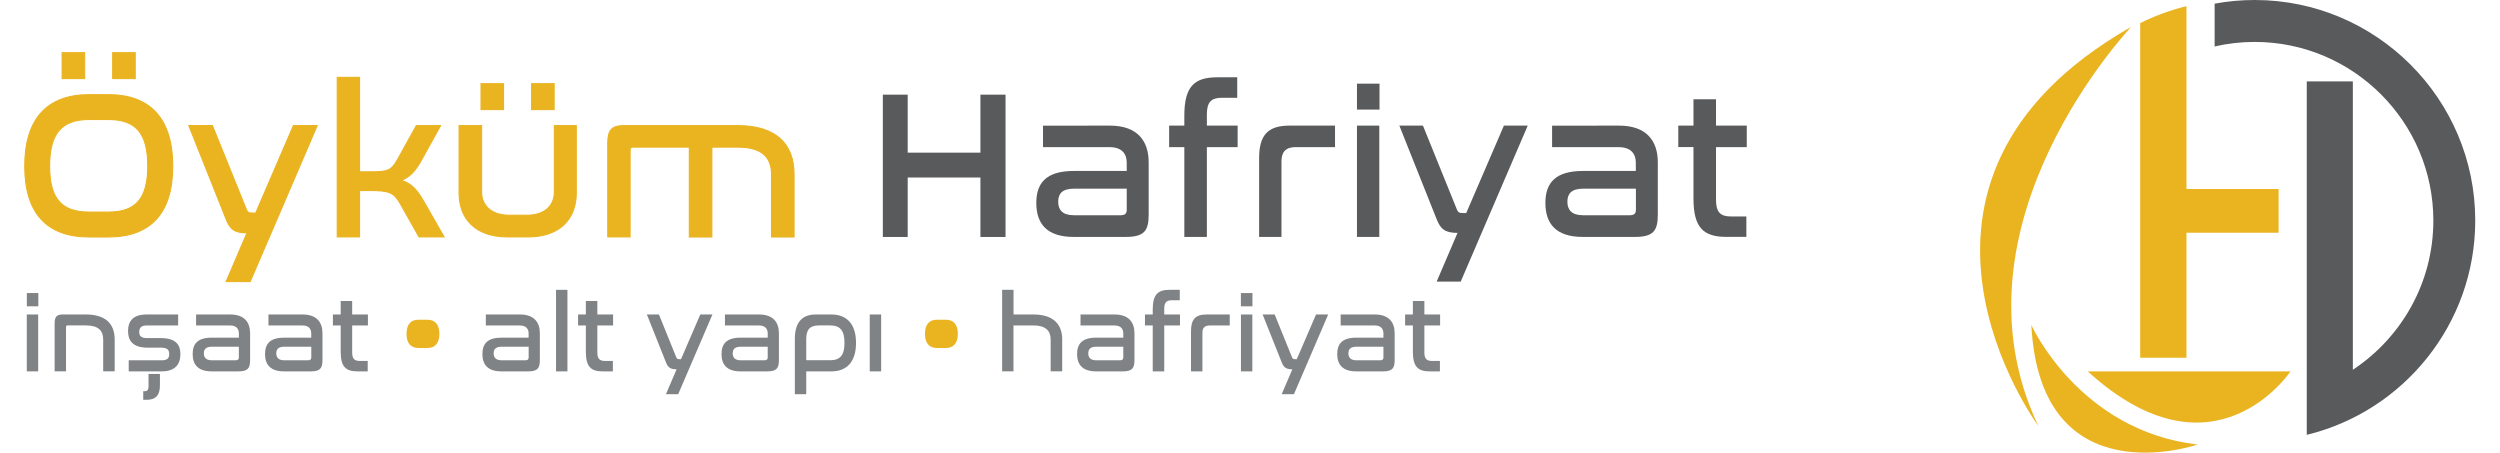 <svg width="4650" height="842" viewBox="0 0 4650 842" fill="none" xmlns="http://www.w3.org/2000/svg">
<path d="M201.727 176.054C278.554 176.054 321.335 219.958 321.335 308.977C321.335 397.625 279.029 440.778 201.727 440.778H165.608C88.306 440.778 46 397.625 46 308.977C46 219.95 88.773 176.054 165.608 176.054H201.727ZM165.703 222.3C114.765 222.3 92.341 248.188 92.341 308.977C92.341 369.386 114.289 394.436 165.703 394.436H201.822C252.761 394.436 274.804 369.3 274.804 308.606C274.804 248.197 252.856 222.3 201.822 222.3H165.703ZM157.442 98V146.216H115.516V98H157.442ZM251.534 98V146.216H209.599V98H251.534Z" fill="#EAB320" stroke="#EAB320" stroke-width="2" stroke-miterlimit="10"/>
<path d="M589.999 233.646L465.328 523.8H420.585L459.426 433.182C435.879 433.182 427.627 425.768 420.585 407.666L351.164 233.551H395.068L457.447 387.679C460.169 395.093 462.139 396.311 470.02 396.311H475.559L545.732 233.551H589.999V233.646Z" fill="#EAB320" stroke="#EAB320" stroke-width="2" stroke-miterlimit="10"/>
<path d="M668.796 143.875V319.58H688.031C720.961 319.58 727.615 317.981 739.816 296.033L774.337 233.654H819.46L783.34 298.755C773.118 317.143 763.363 328.584 746.47 335.626C766.076 341.165 776.298 354.014 788.776 375.59L826.018 440.691H779.391L744.871 379.531C732.679 357.954 724.513 354.394 688.022 354.394H668.787V440.7H627.242V143.797L668.796 143.875Z" fill="#EAB320" stroke="#EAB320" stroke-width="2" stroke-miterlimit="10"/>
<path d="M895.811 233.646V357.565C895.811 381.864 913.819 400.338 946.749 400.338H980.518C1013.45 400.338 1031.09 381.95 1031.09 357.565V233.646H1071.89V359.164C1071.89 407.009 1041.31 440.683 982.117 440.683H943.656C884.466 440.683 853.885 406.914 853.885 359.164V233.646H895.811ZM936.622 155.601V203.817H894.688V155.601H936.622ZM1030.71 155.601V203.817H988.779V155.601H1030.71Z" fill="#EAB320" stroke="#EAB320" stroke-width="2" stroke-miterlimit="10"/>
<path d="M1372.26 233.646C1442.43 233.646 1476.96 266.948 1476.96 324.263V440.778H1435.02V324.263C1435.02 291.713 1416.17 273.696 1372.64 273.696H1324.05V440.769H1282.11V273.61H1177.05C1173.48 273.61 1171.98 275.58 1171.98 279.52V440.683H1130.43V265.824C1130.43 241.526 1138.68 233.646 1159.42 233.646H1372.26Z" fill="#EAB320" stroke="#EAB320" stroke-width="2" stroke-miterlimit="10"/>
<path d="M1688.31 176.054V283.936H1823.58V176.054H1870.29V440.778H1823.58V330.174H1688.31V440.778H1642.06V176.054H1688.31Z" fill="#595A5C"/>
<path d="M2064.39 233.646C2116.17 233.646 2136.52 262.636 2136.52 301.849V399.128C2136.52 428.957 2128.64 440.683 2093.75 440.683H1996.94C1947.87 440.683 1927.51 416.765 1927.51 377.552C1927.51 339.938 1946.37 317.981 1997.31 317.981H2095.71V302.315C2095.71 286.278 2086.71 273.705 2063.91 273.705H1939.99V233.741L2064.39 233.646ZM2095.72 389.744V350.903H1998.07C1976.12 350.903 1968.24 359.907 1968.24 375.202C1968.24 390.496 1976.49 400.338 1997.23 400.338H2084.29C2092.63 400.347 2095.72 397.158 2095.72 389.744Z" fill="#595A5C"/>
<path d="M2202.85 233.646V215.163C2202.85 161.036 2221.24 143.771 2264.01 143.771H2301.25V181.86H2272.64C2253.04 181.86 2244.78 189.741 2244.78 212.821V233.646H2302V273.61H2244.78V440.683H2202.85V273.61H2174.61V233.646H2202.85Z" fill="#595A5C"/>
<path d="M2483.15 233.646V273.61H2410.17C2391.78 273.61 2383.53 282.242 2383.53 300.25V440.683H2341.98V294.063C2341.98 252.509 2357.27 233.654 2398.07 233.654L2483.15 233.646Z" fill="#595A5C"/>
<path d="M2565.89 155.601V203.817H2523.96V155.601H2565.89ZM2565.51 233.646V440.683H2523.96V233.646H2565.51Z" fill="#595A5C"/>
<path d="M2841.59 233.646L2716.92 523.8H2672.17L2711.01 433.182C2687.47 433.182 2679.22 425.768 2672.17 407.666L2602.75 233.559H2646.66L2709.04 387.688C2711.76 395.102 2713.73 396.32 2721.61 396.32H2727.15L2797.32 233.559H2841.6V233.646H2841.59Z" fill="#595A5C"/>
<path d="M3011.38 233.646C3063.17 233.646 3083.52 262.636 3083.52 301.849V399.128C3083.52 428.957 3075.64 440.683 3040.74 440.683H2943.84C2894.87 440.683 2874.42 416.765 2874.42 377.552C2874.42 339.938 2893.27 317.981 2944.21 317.981H3042.61V302.315C3042.61 286.278 3033.61 273.705 3010.81 273.705H2886.89V233.741L3011.38 233.646ZM3042.81 389.744V350.903H2945.16C2923.21 350.903 2915.33 359.907 2915.33 375.202C2915.33 390.496 2923.58 400.338 2944.32 400.338H3031.38C3039.62 400.347 3042.81 397.158 3042.81 389.744Z" fill="#595A5C"/>
<path d="M3149.85 233.646V184.582H3191.78V233.646H3249V273.61H3191.78V371.641C3191.78 394.817 3200.03 402.602 3219.64 402.602H3248.25V440.596H3211.01C3168.23 440.596 3149.85 423.332 3149.85 369.205V273.515H3121.61V233.551L3149.85 233.646Z" fill="#595A5C"/>
<path d="M71.292 545.074V569.744H49.906V545.074H71.292ZM71.007 584.943V690.76H49.811V584.943H71.007Z" fill="#808386"/>
<path d="M160.035 584.943C195.869 584.943 213.315 601.923 213.315 631.19V690.665H191.928V631.19C191.928 614.582 182.268 605.301 160.035 605.301H125.419C123.639 605.301 122.792 606.33 122.792 608.3V690.665H101.587V601.361C101.587 588.979 105.813 584.943 116.407 584.943H160.035Z" fill="#808386"/>
<path d="M331.324 584.943V605.396H272.79C262.94 605.396 258.999 609.432 258.999 617.407C258.999 624.821 262.188 628.848 274.009 628.848H298.869C328.136 628.848 335.55 642.259 335.55 658.676C335.55 677.531 325.699 690.76 300.934 690.76H239.393V670.126H300.934C310.785 670.126 314.725 666.747 314.725 658.495C314.725 650.053 310.318 646.674 299.716 646.674H274.666C245.399 646.674 238.175 632.036 238.175 615.809C238.175 596.764 248.025 584.943 272.6 584.943H331.324ZM297.46 695.547V717.029C297.46 734.855 289.675 743.669 272.981 743.669H266.413V727.631H268.85C274.104 727.631 276.264 725.004 276.264 719.189V695.547H297.46Z" fill="#808386"/>
<path d="M428.327 584.943C454.777 584.943 465.198 599.762 465.198 619.844V669.564C465.198 684.763 461.163 690.769 443.337 690.769H393.807C368.757 690.769 358.344 678.577 358.344 658.495C358.344 639.26 367.91 628.01 393.988 628.01H444.27V620.034C444.27 611.782 439.673 605.396 428.042 605.396H364.721V584.943H428.327ZM444.27 664.682V644.885H394.368C383.109 644.885 379.169 649.482 379.169 657.268C379.169 665.053 383.394 670.117 393.988 670.117H438.454C442.68 670.031 444.27 668.432 444.27 664.682Z" fill="#808386"/>
<path d="M562.945 584.943C589.395 584.943 599.816 599.762 599.816 619.844V669.564C599.816 684.763 595.781 690.769 577.954 690.769H528.424C503.374 690.769 492.962 678.577 492.962 658.495C492.962 639.26 502.622 628.01 528.606 628.01H578.887V620.034C578.887 611.782 574.29 605.396 562.66 605.396H499.339V584.943H562.945ZM578.983 664.682V644.885H529.072C517.813 644.885 513.873 649.482 513.873 657.268C513.873 665.053 518.098 670.117 528.692 670.117H573.159C577.384 670.031 578.983 668.432 578.983 664.682Z" fill="#808386"/>
<path d="M633.671 584.943V559.902H655.057V584.952H684.324V605.405H655.057V655.497C655.057 667.317 659.283 671.353 669.315 671.353H683.952V690.769H664.908C643.046 690.769 633.671 681.955 633.671 654.278V605.405H619.223V584.952H633.671V584.943Z" fill="#808386"/>
<path d="M795.213 594.699C808.624 594.699 817.257 603.141 817.257 620.967C817.257 638.794 808.624 647.236 795.213 647.236H777.949C764.538 647.236 756.087 638.794 756.087 620.967C756.087 603.141 764.529 594.699 777.949 594.699H795.213Z" fill="#EAB320"/>
<path d="M967.254 584.943C993.704 584.943 1004.13 599.762 1004.13 619.844V669.564C1004.13 684.763 1000.09 690.769 982.264 690.769H932.734C907.684 690.769 897.271 678.577 897.271 658.495C897.271 639.26 906.932 628.01 932.915 628.01H983.197V620.034C983.197 611.782 978.6 605.396 966.969 605.396H903.649V584.943H967.254ZM983.301 664.682V644.885H933.391C922.132 644.885 918.191 649.482 918.191 657.268C918.191 665.053 922.417 670.117 933.01 670.117H977.477C981.702 670.031 983.301 668.432 983.301 664.682Z" fill="#808386"/>
<path d="M1055.44 539.077V690.769H1034.23V539.077H1055.44Z" fill="#808386"/>
<path d="M1089.68 584.943V559.902H1111.07V584.952H1140.33V605.405H1111.07V655.497C1111.07 667.317 1115.29 671.353 1125.32 671.353H1139.96V690.769H1120.92C1099.06 690.769 1089.68 681.955 1089.68 654.278V605.405H1075.23V584.952H1089.68V584.943Z" fill="#808386"/>
<path d="M1325.14 584.943L1261.44 733.161H1238.65L1258.45 686.915C1246.43 686.915 1242.22 683.07 1238.65 673.876L1203.19 584.943H1225.61L1257.5 663.645C1258.91 667.49 1259.94 668.052 1263.88 668.052H1266.7L1302.53 584.935L1325.14 584.943Z" fill="#808386"/>
<path d="M1411.91 584.943C1438.36 584.943 1448.78 599.762 1448.78 619.844V669.564C1448.78 684.763 1444.74 690.769 1426.92 690.769H1377.48C1352.43 690.769 1342.02 678.577 1342.02 658.495C1342.02 639.26 1351.68 628.01 1377.67 628.01H1427.95V620.034C1427.95 611.782 1423.35 605.396 1411.72 605.396H1348.4V584.943H1411.91ZM1427.95 664.682V644.885H1378.04C1366.78 644.885 1362.84 649.482 1362.84 657.268C1362.84 665.053 1367.06 670.117 1377.66 670.117H1422.12C1426.36 670.031 1427.95 668.432 1427.95 664.682Z" fill="#808386"/>
<path d="M1546.53 584.943C1574.57 584.943 1592.21 602.208 1592.21 637.852C1592.21 673.496 1574.57 690.76 1546.53 690.76H1499.62V733.256H1478.42V630.256C1478.42 599.771 1491.83 584.943 1517.25 584.943H1546.53ZM1499.62 670.031H1544.28C1562.67 670.031 1570.73 660.647 1570.73 637.757C1570.73 614.962 1562.75 605.301 1544.28 605.301H1523.46C1506.19 605.301 1499.63 612.897 1499.63 631.19V670.031H1499.62Z" fill="#808386"/>
<path d="M1638.92 584.943V690.76H1617.72V584.943H1638.92Z" fill="#808386"/>
<path d="M1759.56 594.699C1772.97 594.699 1781.6 603.141 1781.6 620.967C1781.6 638.794 1772.97 647.236 1759.56 647.236H1742.3C1728.88 647.236 1720.43 638.794 1720.43 620.967C1720.43 603.141 1728.88 594.699 1742.3 594.699H1759.56Z" fill="#EAB320"/>
<path d="M1885.17 539.077V584.952H1922.42C1958.06 584.952 1975.7 602.216 1975.7 631.198V690.674H1954.21V631.198C1954.21 614.97 1944.36 605.31 1922.32 605.31H1885.08V690.674H1863.97V538.982L1885.17 539.077Z" fill="#808386"/>
<path d="M2073.26 584.943C2099.71 584.943 2110.13 599.762 2110.13 619.844V669.564C2110.13 684.763 2106.1 690.769 2088.28 690.769H2038.84C2013.79 690.769 2003.38 678.577 2003.38 658.495C2003.38 639.26 2013.04 628.01 2039.03 628.01H2089.31V620.034C2089.31 611.782 2084.71 605.396 2073.08 605.396H2009.76V584.943H2073.26ZM2089.3 664.682V644.885H2039.39C2028.13 644.885 2024.19 649.482 2024.19 657.268C2024.19 665.053 2028.41 670.117 2039.01 670.117H2083.47C2087.71 670.031 2089.3 668.432 2089.3 664.682Z" fill="#808386"/>
<path d="M2144.08 584.943V575.559C2144.08 547.882 2153.47 539.068 2175.32 539.068H2194.36V558.485H2179.73C2169.69 558.485 2165.47 562.52 2165.47 574.341V584.943H2194.74V605.396H2165.47V690.76H2144.08V605.396H2129.63V584.943H2144.08Z" fill="#808386"/>
<path d="M2287.33 584.943V605.396H2250.09C2240.71 605.396 2236.49 609.803 2236.49 618.997V690.76H2215.28V615.809C2215.28 594.604 2223.07 584.943 2243.89 584.943H2287.33Z" fill="#808386"/>
<path d="M2329.54 545.074V569.744H2308.06V545.074H2329.54ZM2329.35 584.943V690.76H2308.15V584.943H2329.35Z" fill="#808386"/>
<path d="M2470.44 584.943L2406.75 733.161H2383.95L2403.75 686.915C2391.74 686.915 2387.52 683.07 2383.95 673.876L2348.49 584.943H2370.92L2402.81 663.645C2404.22 667.49 2405.25 668.052 2409.19 668.052H2412L2447.84 584.935L2470.44 584.943Z" fill="#808386"/>
<path d="M2557.21 584.943C2583.66 584.943 2594.09 599.762 2594.09 619.844V669.564C2594.09 684.763 2590.05 690.769 2572.23 690.769H2522.7C2497.65 690.769 2487.24 678.577 2487.24 658.495C2487.24 639.26 2496.81 628.01 2522.88 628.01H2573.17V620.034C2573.17 611.782 2568.57 605.396 2556.94 605.396H2493.62V584.943H2557.21ZM2573.17 664.682V644.885H2523.26C2512 644.885 2508.06 649.482 2508.06 657.268C2508.06 665.053 2512.28 670.117 2522.88 670.117H2567.34C2571.57 670.031 2573.17 668.432 2573.17 664.682Z" fill="#808386"/>
<path d="M2627.95 584.943V559.902H2649.34V584.952H2678.6V605.405H2649.34V655.497C2649.34 667.317 2653.56 671.353 2663.59 671.353H2678.23V690.769H2659.19C2637.32 690.769 2627.95 681.955 2627.95 654.278V605.405H2613.5V584.952H2627.95V584.943Z" fill="#808386"/>
<path d="M3778.3 604.45C3778.3 604.45 3866.51 801.01 4087.34 826.85C4087.34 826.85 3794.77 928.25 3778.3 604.45Z" fill="#EAB320"/>
<path d="M3963.66 50.1C3966.21 48.68 3612.68 416.62 3791.36 792.36C3791.36 792.36 3456.7 339.41 3963.66 50.1Z" fill="#EAB320"/>
<path d="M3883.26 690.81H4260.21C4260.28 690.81 4118.21 904.9 3883.26 690.81Z" fill="#EAB320"/>
<path d="M4193.72 0C4168.24 0 4143.34 2.34 4119.21 6.81V86.43C4143.2 80.89 4168.1 77.99 4193.72 77.99C4376.94 77.99 4526.03 227.08 4526.03 410.23C4526.03 526.04 4466.42 628.23 4376.3 687.76V151.36H4290.58V351.4V432.79V728.06V808.81C4470.18 765.17 4603.95 603.02 4603.95 410.15C4603.95 184 4419.87 0 4193.72 0Z" fill="#595A5C"/>
<path d="M3980.76 665.34H4066.84V432.87H4238.21V351.48H4066.84V277.32V92.18V11.49C4036.68 18.8 4007.87 29.44 3980.76 43V132.7V665.34Z" fill="#EAB320"/>
</svg>

